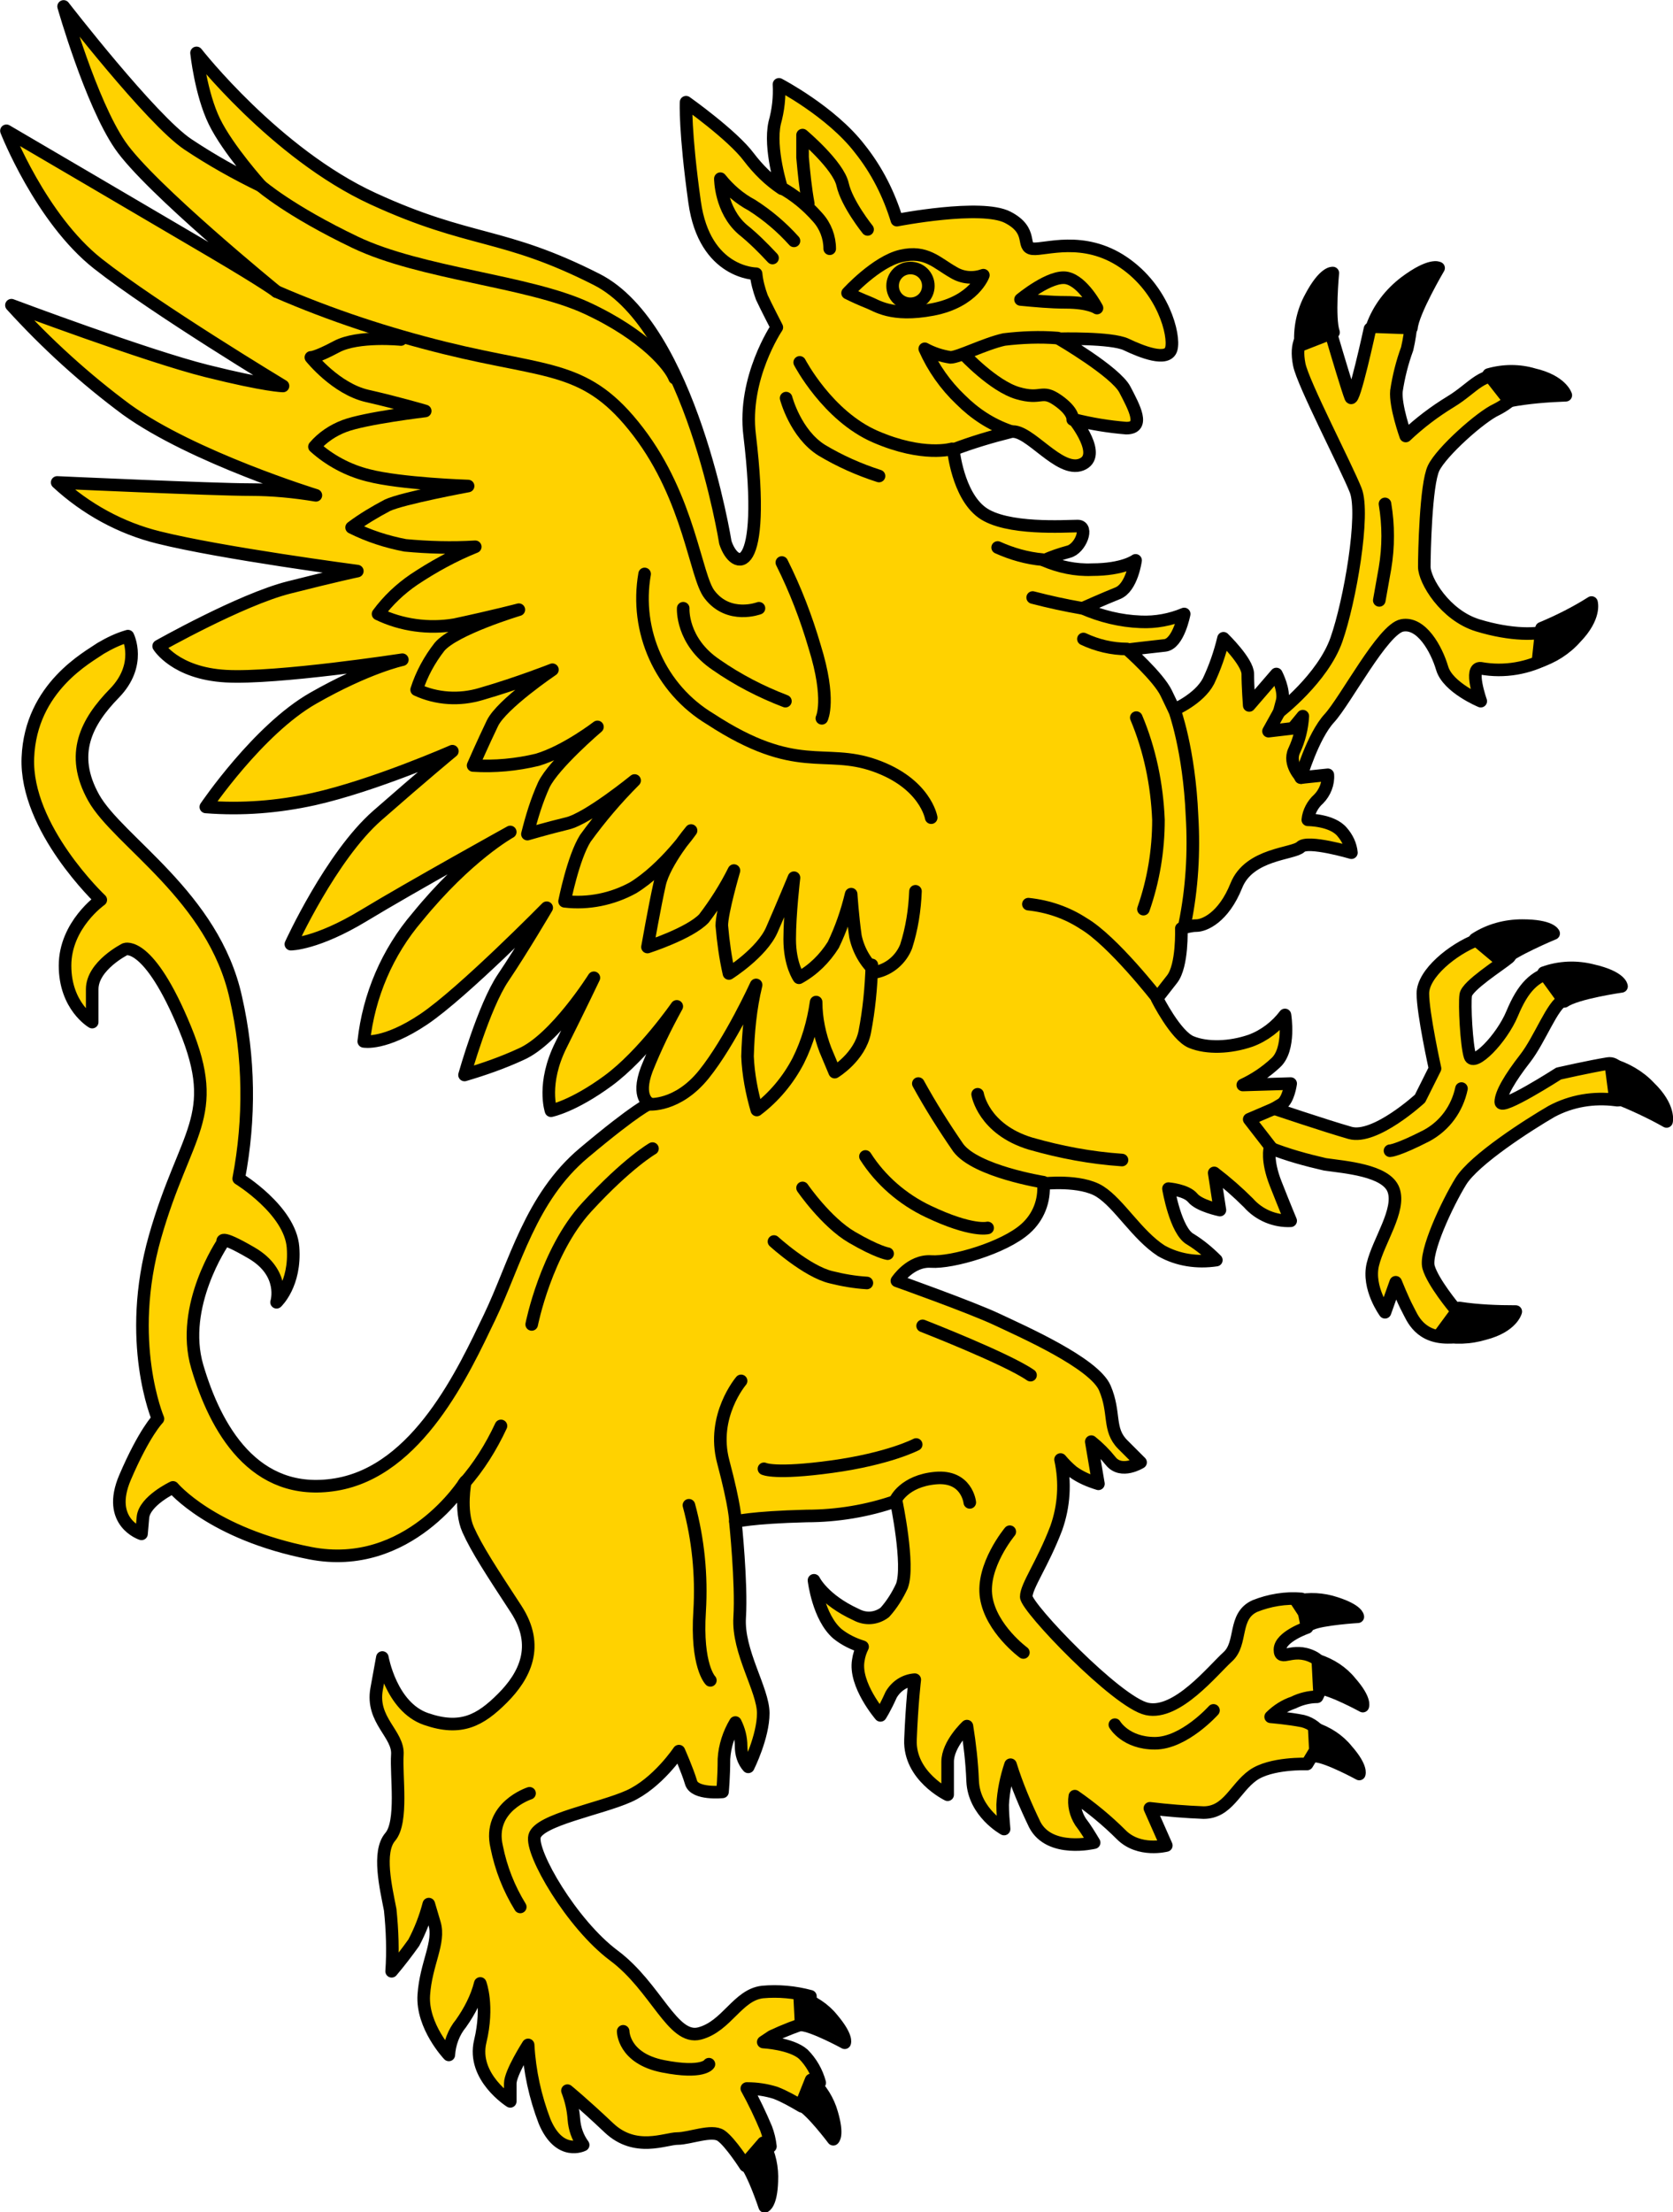 <?xml version="1.0" encoding="utf-8"?>
<!-- Generator: Adobe Illustrator 23.0.2, SVG Export Plug-In . SVG Version: 6.00 Build 0)  -->
<svg version="1.1" id="Réteg_1" xmlns="http://www.w3.org/2000/svg" xmlns:xlink="http://www.w3.org/1999/xlink" x="0px" y="0px"
	 viewBox="0 0 234.1 309.5" style="enable-background:new 0 0 234.1 309.5;" xml:space="preserve">
<title>cimerkep_06</title>
<g>
	<g>
		<path style="fill-rule:evenodd;clip-rule:evenodd;fill:#FFD200;" d="M225,148.8c-2.5,0.4-6.9,1.4-6.9,1.4s-8.1,5.2-8.1,4
			s1.3-3.4,3.4-6.1s3.8-7.5,5.4-8.2s1.5-4.6-1.3-4s-4.4,2.3-5.9,5.9s-5.4,7.5-5.9,6s-0.8-7.3-0.6-8.6s4.8-4.2,6-5.2s-1-3.8-4.4-2.5
			s-7.6,4.7-7.6,7.5s1.7,10.5,1.7,10.5l-2.1,4.2c0,0-6.3,5.8-9.8,4.8s-10.6-3.4-10.6-3.4l1-0.6c1-0.6,1.3-2.9,1.3-2.9l-6.7,0.2
			c1.7-0.8,3.2-1.8,4.6-3.1c2.1-1.9,1.3-6.7,1.3-6.7c-1.2,1.6-2.9,2.9-4.8,3.6c-2.9,1-6.1,1.1-8.3,0.2s-4.8-6.1-4.8-6.1
			s0.6-0.8,2.1-2.7s1.3-7.1,1.3-7.1c0.7-0.2,1.4-0.4,2.1-0.4c1.1,0,3.8-1.1,5.6-5.6s8-4.4,9-5.4s7.1,0.8,7.1,0.8
			c-0.1-1.1-0.6-2.1-1.3-2.9c-1.4-1.7-4.8-1.7-4.8-1.7c0.1-1.1,0.7-2.2,1.5-2.9c0.9-0.9,1.4-2.2,1.3-3.4l-3.8,0.4c0,0,1.7-5.8,4-8.3
			s7.5-12.5,10.2-13s4.8,3.3,5.6,6s5.4,4.6,5.4,4.6s-1.7-4.8,0-4.6c3.3,0.6,6.7,0,9.6-1.6c4.8-2.5,2.3-4.6,0.4-3.8
			s-5.8,0.8-10.4-0.6s-7.5-6.3-7.5-8.2s0.2-11.5,1.3-13.8s6.6-7.2,8.8-8.2c2-1,5.4-3.7,1.7-4.6s-4.8,1.5-8.1,3.5
			c-2.3,1.4-4.4,3-6.3,4.8c0,0-1.5-4.2-1.3-6.3c0.3-2,0.8-4,1.5-5.9c0.3-1.3,0.5-2.6,0.6-4c0-1.9-5.8,1.2-5.8,1.2s-2.3,10.6-2.7,9.6
			s-1.9-6-2.6-8.4c-0.4-1.7-5.8-2.3-4.6,3.8c0.5,2.6,6.6,14.3,7.9,17.6s-0.8,15.5-2.7,20.9S179,99.6,179,99.6l0.4-1.5
			c0.4-1.5-0.8-3.8-0.8-3.8l-3.8,4.4c0,0-0.2-2.7-0.2-4.4s-3.4-5-3.4-5c-0.5,2.1-1.2,4.1-2.1,6c-1.3,2.5-4.8,4-4.8,4l-1.1-2.3
			c-1.1-2.3-5.4-6.1-5.4-6.1s3.3-0.4,5.2-0.6s2.7-4.4,2.7-4.4c-1.9,0.8-4,1.2-6.1,1.1c-2.8-0.1-5.6-0.8-8.1-1.9c0,0,2.9-1.3,4.9-2.1
			s2.5-4.6,2.5-4.6s-1.7,1.3-6.1,1.3c-2.3,0.1-4.6-0.4-6.7-1.3c1.1-0.5,2.3-0.9,3.4-1.2c1.7-0.4,2.9-3.6,1.3-3.6s-10,0.6-13.4-1.9
			s-4-8.8-4-8.8c2.6-1,5.3-1.8,8.1-2.5c2.5-0.4,6.7,5.8,9.8,4.6s-1-6.3-1-6.3c2.4,0.6,4.8,1,7.3,1.2c2.7,0,1.1-2.9-0.2-5.4
			s-9.2-7.1-9.2-7.1s7.3-0.2,9.4,0.8s5.8,2.5,6.3,0.6s-1.1-8.3-6.7-12.1s-11-1.7-12.7-1.9s0.2-2.5-3.5-4.4s-15.5,0.4-15.5,0.4
			c-1.1-3.6-2.8-7-5.2-10c-4-5.2-11.3-9-11.3-9c0.1,1.8-0.1,3.6-0.6,5.4c-0.8,3.6,1,9.2,1,9.2c-1.8-1.2-3.3-2.7-4.6-4.4
			c-2.3-3.1-8.8-7.7-8.8-7.7s-0.2,4,1.2,14s8.6,10,8.6,10c0.1,1.1,0.4,2.2,0.8,3.3c0.6,1.3,2.1,4.2,2.1,4.2s-4.8,7.1-3.8,15.1
			c2.4,20.1-2.1,19-3.4,15c0,0-4.8-30.1-18-36.8s-17.6-5-31.3-11.3S27.5,7.4,27.5,7.4s0.6,5.7,2.5,9.6s6.5,9,6.5,9
			c-3.5-1.7-6.9-3.6-10.2-5.8C21.2,16.8,8.9,0.9,8.9,0.9s3.8,13.4,7.9,19.4s21.9,20.5,21.9,20.5s-1.2-1-9-5.6S0.9,18.3,0.9,18.3
			s4.8,12.3,12.8,18.6S39.6,54,39.6,54s-2.3,0-10.7-2.1S1.6,42.7,1.6,42.7c4.9,5.4,10.3,10.3,16.1,14.6C27,64,44.2,69.3,44.2,69.3
			c-3-0.5-6.1-0.8-9.2-0.8c-5,0-27-1-27-1c4,3.7,8.9,6.4,14.2,7.7C31,77.4,50,79.9,50,79.9s-2.9,0.6-9.6,2.3s-18.2,8.2-18.2,8.2
			s2.3,3.8,9.4,4.2s24.7-2.3,24.7-2.3s-4.8,1-12.5,5.4s-15,15.2-15,15.2c5.1,0.4,10.1,0,15.1-1.1c8.5-1.9,19.4-6.7,19.4-6.7
			s-4,3.3-10.5,9s-12.1,18-12.1,18s3.6,0,10.2-4s20.5-11.7,20.5-11.7s-6,3.3-13,11.9c-4.2,4.9-6.8,11-7.5,17.4c0,0,2.9,0.6,8.4-3.1
			S76.5,127,76.5,127s-3.4,5.8-6.1,9.8S65,150.4,65,150.4c2.7-0.8,5.3-1.7,7.9-2.9c4.8-2.1,10.2-10.7,10.2-10.7s-1.9,4-4.6,9.4
			s-1.4,9.2-1.4,9.2s3.1-0.6,8-4.2s9.6-10.4,9.6-10.4c-1.6,2.9-3,5.8-4.2,8.8c-1.5,4,0.4,4.8,0.4,4.8s-1.7,0.6-9.2,6.9
			s-9.6,15.5-13.2,23s-10,21.5-21.5,23.4s-16.9-8-19.4-16.5s3.6-17.4,3.6-17.4s-0.8-1.3,4,1.5s3.5,6.9,3.5,6.9s2.7-2.5,2.3-7.7
			s-7.6-9.6-7.6-9.6c1.6-8.4,1.5-17-0.4-25.3c-3.1-14.2-16.5-21.9-19.9-28s-1-10.6,2.9-14.6s1.9-8,1.9-8c-1.4,0.4-2.6,1-3.8,1.7
			c-1.7,1.2-9.8,5.4-10.2,15.3s10.2,19.9,10.2,19.9s-5,3.5-5,9.2s3.8,7.9,3.8,7.9v-4.6c0-3.3,4.6-5.6,4.6-5.6s3.3-1.3,8.4,11.1
			s0,14.4-4.2,29.1s0.4,25.5,0.4,25.5s-1.9,1.9-4.6,8.2s2.3,7.9,2.3,7.9l0.2-2.3c0.2-2.3,4.2-4.2,4.2-4.2s5.4,6.5,19.2,9.2
			s21.7-10,21.7-10s-0.8,4,0.4,6.7s3.3,5.9,6.7,11.1s1.2,9.4-1.9,12.5s-5.8,4.6-10.7,2.9s-6.1-8.6-6.1-8.6l-0.8,4.4
			c-0.8,4.4,3.1,6.3,2.9,9.2s0.8,9.4-1,11.5s-0.6,7.1,0,10.2c0.3,2.9,0.4,5.8,0.2,8.6c1.1-1.3,2.1-2.6,3.1-4
			c0.9-1.7,1.6-3.5,2.1-5.4l0.8,2.7c0.8,2.7-1.2,5.6-1.5,10s3.5,8.4,3.5,8.4c0.1-1.6,0.7-3.2,1.7-4.4c1.2-1.7,2.2-3.6,2.7-5.6
			c0,0,1.2,3.1,0,8.1s4.2,8.4,4.2,8.4v-2.5c0-1.5,2.5-5.4,2.5-5.4c0.2,3.7,1,7.3,2.3,10.7c2.1,5,5.4,3.3,5.4,3.3
			c-0.8-1.1-1.2-2.3-1.3-3.6c-0.1-1.4-0.4-2.7-0.9-4c0,0,2.1,1.7,5.8,5.2s7.9,1.5,9.6,1.5s4.8-1.3,6.1-0.4s3.4,4.2,3.4,4.2l3.5-2.7
			c-0.1-0.9-0.3-1.7-0.6-2.5c-0.8-1.9-1.7-3.8-2.7-5.6c1.4,0,2.7,0.2,4,0.6c1.3,0.5,2.5,1.2,3.7,1.9l2.5-3.3c-0.4-1.5-1.2-2.9-2.3-4
			c-1.7-1.5-5.6-1.7-5.6-1.7l1.2-0.8c1.7-0.8,3.5-1.5,5.4-2.1v-3.5c-2.2-0.6-4.5-0.8-6.7-0.6c-3.5,0.4-5,4.8-8.8,5.8
			s-6.1-6.5-12-10.9s-11.7-14.4-11.1-16.7s9.2-3.8,13.2-5.6S95,245,95,245s1.2,2.7,1.7,4.4s4.4,1.3,4.4,1.3s0.2-2.1,0.2-4.6
			c0.1-1.8,0.7-3.6,1.6-5.1c0.5,1,0.8,2.1,0.8,3.3c0,1.1,0.3,2.1,1,2.9c0,0,2.1-4.2,2.1-7.5s-3.6-8.6-3.3-13.4s-0.6-13.4-0.6-13.4
			s2.1-0.6,10-0.8c4.2,0,8.5-0.7,12.5-2.1c0,0,1.9,9,0.8,11.9c-0.6,1.3-1.4,2.6-2.4,3.7c-1.2,0.9-2.7,1-4,0.3
			c-4.6-2.1-5.9-4.8-5.9-4.8s0.6,5.2,3.3,7.5c1,0.8,2.2,1.4,3.5,1.8c-0.3,0.6-0.5,1.2-0.6,1.9c-0.6,3.4,3.1,7.7,3.1,7.7
			s0.6-0.9,1.5-2.9c0.7-1.2,1.9-2,3.3-2.1c0,0-0.4,3.3-0.6,8.4s5.2,7.7,5.2,7.7v-4.6c0-2.5,2.7-5,2.7-5c0.4,2.5,0.7,5.1,0.8,7.7
			c0.2,4.4,4.4,6.7,4.4,6.7c-0.1-1.1-0.2-2.3-0.2-3.4c0.1-1.9,0.5-3.8,1.1-5.6c0.9,2.9,2.1,5.7,3.4,8.4c2.1,4,8.3,2.5,8.3,2.5
			c-0.6-1-1.2-2-1.9-2.9c-0.7-1.1-1-2.4-0.8-3.6c2.3,1.6,4.5,3.4,6.5,5.4c2.5,2.5,6.3,1.5,6.3,1.5l-2.3-5.2c2.5,0.3,5,0.5,7.5,0.6
			c3.4,0,4.4-3.4,6.9-5.2s7.6-1.6,7.6-1.6l2.3-3.8c-0.7-1.1-1.7-1.9-2.9-2.2c-2-0.4-4.5-0.6-4.5-0.6c0.9-0.9,2-1.6,3.2-2
			c1-0.5,2.2-0.8,3.3-0.8c0,0,2.3-4.2-0.6-5.6s-4.6,0.8-4.6-1s3.8-3.1,3.8-3.1l-0.8-4c-2.2-0.2-4.5,0.2-6.5,1
			c-3.1,1.4-1.7,5.2-3.8,7.1s-7.1,8.2-11.3,7.3s-16.9-14.2-16.9-15.7s2.3-4.6,4.2-9.6c1.1-3.1,1.3-6.4,0.6-9.6
			c0.5,0.6,1.1,1.2,1.7,1.7c1.1,0.8,2.3,1.3,3.6,1.7l-1-5.9c1,0.8,1.9,1.7,2.7,2.7c1.5,1.9,4.2,0.2,4.2,0.2l-2.5-2.5
			c-2.1-2.1-1-4.4-2.5-7.9s-11.5-7.9-15.1-9.6s-14-5.4-14-5.4s1.9-2.9,4.8-2.7s10.2-1.9,13.2-4.6c1.8-1.6,2.7-3.9,2.5-6.3
			c0,0,5.2-0.6,7.9,1.1s5.2,6.1,8.6,8.3c2.3,1.3,5,1.7,7.7,1.3c-1.1-1.1-2.3-2.1-3.6-2.9c-2.1-1.1-3.1-7.1-3.1-7.1s2.5,0.2,3.4,1.3
			s3.8,1.7,3.8,1.7l-0.8-5.2c1.7,1.3,3.3,2.7,4.8,4.2c1.5,1.7,3.7,2.6,5.9,2.5c0,0-0.8-1.9-2.1-5.2s-0.8-5-0.8-5
			c2.5,1,5.1,1.7,7.7,2.3c2.7,0.4,8.6,0.8,9.6,3.6s-2.1,7.1-2.9,10.4s1.7,6.7,1.7,6.7l1.5-4.2c0,0,1,2.5,1.7,3.8
			c0.6,1.1,1.6,4.1,6,3.9c2.1-0.1,0.5-4.1,0.5-4.1s-3-3.6-3.6-5.7s2.6-8.9,4.5-12s9.6-8,12.7-9.8c2.8-1.5,5.9-2,9-1.6
			c1.9,0.4,1.1-5.6-1.4-5.2"/>
		<path style="fill:none;stroke:#000000;stroke-width:1.76;stroke-linecap:round;stroke-linejoin:round;" d="M225,148.8
			c-2.5,0.4-6.9,1.4-6.9,1.4s-8.1,5.2-8.1,4s1.3-3.4,3.4-6.1s3.8-7.5,5.4-8.2s1.5-4.6-1.3-4s-4.4,2.3-5.9,5.9s-5.4,7.5-5.9,6
			s-0.8-7.3-0.6-8.6s4.8-4.2,6-5.2s-1-3.8-4.4-2.5s-7.6,4.7-7.6,7.5s1.7,10.5,1.7,10.5l-2.1,4.2c0,0-6.3,5.8-9.8,4.8
			s-10.6-3.4-10.6-3.4l1-0.6c1-0.6,1.3-2.9,1.3-2.9l-6.7,0.2c1.7-0.8,3.2-1.8,4.6-3.1c2.1-1.9,1.3-6.7,1.3-6.7
			c-1.2,1.6-2.9,2.9-4.8,3.6c-2.9,1-6.1,1.1-8.3,0.2s-4.8-6.1-4.8-6.1s0.6-0.8,2.1-2.7s1.3-7.1,1.3-7.1c0.7-0.2,1.4-0.4,2.1-0.4
			c1.1,0,3.8-1.1,5.6-5.6s8-4.4,9-5.4s7.1,0.8,7.1,0.8c-0.1-1.1-0.6-2.1-1.3-2.9c-1.4-1.7-4.8-1.7-4.8-1.7c0.1-1.1,0.7-2.2,1.5-2.9
			c0.9-0.9,1.4-2.2,1.3-3.4l-3.8,0.4c0,0,1.7-5.8,4-8.3s7.5-12.5,10.2-13s4.8,3.3,5.6,6s5.4,4.6,5.4,4.6s-1.7-4.8,0-4.6
			c3.3,0.6,6.7,0,9.6-1.6c4.8-2.5,2.3-4.6,0.4-3.8s-5.8,0.8-10.4-0.6s-7.5-6.3-7.5-8.2s0.2-11.5,1.3-13.8s6.6-7.2,8.8-8.2
			c2-1,5.4-3.7,1.7-4.6s-4.8,1.5-8.1,3.5c-2.3,1.4-4.4,3-6.3,4.8c0,0-1.5-4.2-1.3-6.3c0.3-2,0.8-4,1.5-5.9c0.3-1.3,0.5-2.6,0.6-4
			c0-1.9-5.8,1.2-5.8,1.2s-2.3,10.6-2.7,9.6s-1.9-6-2.6-8.4c-0.4-1.7-5.8-2.3-4.6,3.8c0.5,2.6,6.6,14.3,7.9,17.6s-0.8,15.5-2.7,20.9
			S179,99.6,179,99.6l0.4-1.5c0.4-1.5-0.8-3.8-0.8-3.8l-3.8,4.4c0,0-0.2-2.7-0.2-4.4s-3.4-5-3.4-5c-0.5,2.1-1.2,4.1-2.1,6
			c-1.3,2.5-4.8,4-4.8,4l-1.1-2.3c-1.1-2.3-5.4-6.1-5.4-6.1s3.3-0.4,5.2-0.6s2.7-4.4,2.7-4.4c-1.9,0.8-4,1.2-6.1,1.1
			c-2.8-0.1-5.6-0.8-8.1-1.9c0,0,2.9-1.3,4.9-2.1s2.5-4.6,2.5-4.6s-1.7,1.3-6.1,1.3c-2.3,0.1-4.6-0.4-6.7-1.3
			c1.1-0.5,2.3-0.9,3.4-1.2c1.7-0.4,2.9-3.6,1.3-3.6s-10,0.6-13.4-1.9s-4-8.8-4-8.8c2.6-1,5.3-1.8,8.1-2.5c2.5-0.4,6.7,5.8,9.8,4.6
			s-1-6.3-1-6.3c2.4,0.6,4.8,1,7.3,1.2c2.7,0,1.1-2.9-0.2-5.4s-9.2-7.1-9.2-7.1s7.3-0.2,9.4,0.8s5.8,2.5,6.3,0.6s-1.1-8.3-6.7-12.1
			s-11-1.7-12.7-1.9s0.2-2.5-3.5-4.4s-15.5,0.4-15.5,0.4c-1.1-3.6-2.8-7-5.2-10c-4-5.2-11.3-9-11.3-9c0.1,1.8-0.1,3.6-0.6,5.4
			c-0.8,3.6,1,9.2,1,9.2c-1.8-1.2-3.3-2.7-4.6-4.4c-2.3-3.1-8.8-7.7-8.8-7.7s-0.2,4,1.2,14s8.6,10,8.6,10c0.1,1.1,0.4,2.2,0.8,3.3
			c0.6,1.3,2.1,4.2,2.1,4.2s-4.8,7.1-3.8,15.1c2.4,20.1-2.1,19-3.4,15c0,0-4.8-30.1-18-36.8s-17.6-5-31.3-11.3S27.5,7.4,27.5,7.4
			s0.6,5.7,2.5,9.6s6.5,9,6.5,9c-3.5-1.7-6.9-3.6-10.2-5.8C21.2,16.8,8.9,0.9,8.9,0.9s3.8,13.4,7.9,19.4s21.9,20.5,21.9,20.5
			s-1.2-1-9-5.6S0.9,18.3,0.9,18.3s4.8,12.3,12.8,18.6S39.6,54,39.6,54s-2.3,0-10.7-2.1S1.6,42.7,1.6,42.7
			c4.9,5.4,10.3,10.3,16.1,14.6C27,64,44.2,69.3,44.2,69.3c-3-0.5-6.1-0.8-9.2-0.8c-5,0-27-1-27-1c4,3.7,8.9,6.4,14.2,7.7
			C31,77.4,50,79.9,50,79.9s-2.9,0.6-9.6,2.3s-18.2,8.2-18.2,8.2s2.3,3.8,9.4,4.2s24.7-2.3,24.7-2.3s-4.8,1-12.5,5.4
			s-15,15.2-15,15.2c5.1,0.4,10.1,0,15.1-1.1c8.5-1.9,19.4-6.7,19.4-6.7s-4,3.3-10.5,9s-12.1,18-12.1,18s3.6,0,10.2-4
			s20.5-11.7,20.5-11.7s-6,3.3-13,11.9c-4.2,4.9-6.8,11-7.5,17.4c0,0,2.9,0.6,8.4-3.1S76.5,127,76.5,127s-3.4,5.8-6.1,9.8
			S65,150.4,65,150.4c2.7-0.8,5.3-1.7,7.9-2.9c4.8-2.1,10.2-10.7,10.2-10.7s-1.9,4-4.6,9.4s-1.4,9.2-1.4,9.2s3.1-0.6,8-4.2
			s9.6-10.4,9.6-10.4c-1.6,2.9-3,5.8-4.2,8.8c-1.5,4,0.4,4.8,0.4,4.8s-1.7,0.6-9.2,6.9s-9.6,15.5-13.2,23s-10,21.5-21.5,23.4
			s-16.9-8-19.4-16.5s3.6-17.4,3.6-17.4s-0.8-1.3,4,1.5s3.5,6.9,3.5,6.9s2.7-2.5,2.3-7.7s-7.6-9.6-7.6-9.6c1.6-8.4,1.5-17-0.4-25.3
			c-3.1-14.2-16.5-21.9-19.9-28s-1-10.6,2.9-14.6s1.9-8,1.9-8c-1.4,0.4-2.6,1-3.8,1.7c-1.7,1.2-9.8,5.4-10.2,15.3
			s10.2,19.9,10.2,19.9s-5,3.5-5,9.2s3.8,7.9,3.8,7.9v-4.6c0-3.3,4.6-5.6,4.6-5.6s3.3-1.3,8.4,11.1s0,14.4-4.2,29.1
			s0.4,25.5,0.4,25.5s-1.9,1.9-4.6,8.2s2.3,7.9,2.3,7.9l0.2-2.3c0.2-2.3,4.2-4.2,4.2-4.2s5.4,6.5,19.2,9.2s21.7-10,21.7-10
			s-0.8,4,0.4,6.7s3.3,5.9,6.7,11.1s1.2,9.4-1.9,12.5s-5.8,4.6-10.7,2.9s-6.1-8.6-6.1-8.6l-0.8,4.4c-0.8,4.4,3.1,6.3,2.9,9.2
			s0.8,9.4-1,11.5s-0.6,7.1,0,10.2c0.3,2.9,0.4,5.8,0.2,8.6c1.1-1.3,2.1-2.6,3.1-4c0.9-1.7,1.6-3.5,2.1-5.4l0.8,2.7
			c0.8,2.7-1.2,5.6-1.5,10s3.5,8.4,3.5,8.4c0.1-1.6,0.7-3.2,1.7-4.4c1.2-1.7,2.2-3.6,2.7-5.6c0,0,1.2,3.1,0,8.1s4.2,8.4,4.2,8.4
			v-2.5c0-1.5,2.5-5.4,2.5-5.4c0.2,3.7,1,7.3,2.3,10.7c2.1,5,5.4,3.3,5.4,3.3c-0.8-1.1-1.2-2.3-1.3-3.6c-0.1-1.4-0.4-2.7-0.9-4
			c0,0,2.1,1.7,5.8,5.2s7.9,1.5,9.6,1.5s4.8-1.3,6.1-0.4s3.4,4.2,3.4,4.2l3.5-2.7c-0.1-0.9-0.3-1.7-0.6-2.5
			c-0.8-1.9-1.7-3.8-2.7-5.6c1.4,0,2.7,0.2,4,0.6c1.3,0.5,2.5,1.2,3.7,1.9l2.5-3.3c-0.4-1.5-1.2-2.9-2.3-4c-1.7-1.5-5.6-1.7-5.6-1.7
			l1.2-0.8c1.7-0.8,3.5-1.5,5.4-2.1v-3.5c-2.2-0.6-4.5-0.8-6.7-0.6c-3.5,0.4-5,4.8-8.8,5.8s-6.1-6.5-12-10.9s-11.7-14.4-11.1-16.7
			s9.2-3.8,13.2-5.6S95,245,95,245s1.2,2.7,1.7,4.4s4.4,1.3,4.4,1.3s0.2-2.1,0.2-4.6c0.1-1.8,0.7-3.6,1.6-5.1c0.5,1,0.8,2.1,0.8,3.3
			c0,1.1,0.3,2.1,1,2.9c0,0,2.1-4.2,2.1-7.5s-3.6-8.6-3.3-13.4s-0.6-13.4-0.6-13.4s2.1-0.6,10-0.8c4.2,0,8.5-0.7,12.5-2.1
			c0,0,1.9,9,0.8,11.9c-0.6,1.3-1.4,2.6-2.4,3.7c-1.2,0.9-2.7,1-4,0.3c-4.6-2.1-5.9-4.8-5.9-4.8s0.6,5.2,3.3,7.5
			c1,0.8,2.2,1.4,3.5,1.8c-0.3,0.6-0.5,1.2-0.6,1.9c-0.6,3.4,3.1,7.7,3.1,7.7s0.6-0.9,1.5-2.9c0.7-1.2,1.9-2,3.3-2.1
			c0,0-0.4,3.3-0.6,8.4s5.2,7.7,5.2,7.7v-4.6c0-2.5,2.7-5,2.7-5c0.4,2.5,0.7,5.1,0.8,7.7c0.2,4.4,4.4,6.7,4.4,6.7
			c-0.1-1.1-0.2-2.3-0.2-3.4c0.1-1.9,0.5-3.8,1.1-5.6c0.9,2.9,2.1,5.7,3.4,8.4c2.1,4,8.3,2.5,8.3,2.5c-0.6-1-1.2-2-1.9-2.9
			c-0.7-1.1-1-2.4-0.8-3.6c2.3,1.6,4.5,3.4,6.5,5.4c2.5,2.5,6.3,1.5,6.3,1.5l-2.3-5.2c2.5,0.3,5,0.5,7.5,0.6c3.4,0,4.4-3.4,6.9-5.2
			s7.6-1.6,7.6-1.6l2.3-3.8c-0.7-1.1-1.7-1.9-2.9-2.2c-2-0.4-4.5-0.6-4.5-0.6c0.9-0.9,2-1.6,3.2-2c1-0.5,2.2-0.8,3.3-0.8
			c0,0,2.3-4.2-0.6-5.6s-4.6,0.8-4.6-1s3.8-3.1,3.8-3.1l-0.8-4c-2.2-0.2-4.5,0.2-6.5,1c-3.1,1.4-1.7,5.2-3.8,7.1s-7.1,8.2-11.3,7.3
			s-16.9-14.2-16.9-15.7s2.3-4.6,4.2-9.6c1.1-3.1,1.3-6.4,0.6-9.6c0.5,0.6,1.1,1.2,1.7,1.7c1.1,0.8,2.3,1.3,3.6,1.7l-1-5.9
			c1,0.8,1.9,1.7,2.7,2.7c1.5,1.9,4.2,0.2,4.2,0.2l-2.5-2.5c-2.1-2.1-1-4.4-2.5-7.9s-11.5-7.9-15.1-9.6s-14-5.4-14-5.4
			s1.9-2.9,4.8-2.7s10.2-1.9,13.2-4.6c1.8-1.6,2.7-3.9,2.5-6.3c0,0,5.2-0.6,7.9,1.1s5.2,6.1,8.6,8.3c2.3,1.3,5,1.7,7.7,1.3
			c-1.1-1.1-2.3-2.1-3.6-2.9c-2.1-1.1-3.1-7.1-3.1-7.1s2.5,0.2,3.4,1.3s3.8,1.7,3.8,1.7l-0.8-5.2c1.7,1.3,3.3,2.7,4.8,4.2
			c1.5,1.7,3.7,2.6,5.9,2.5c0,0-0.8-1.9-2.1-5.2s-0.8-5-0.8-5c2.5,1,5.1,1.7,7.7,2.3c2.7,0.4,8.6,0.8,9.6,3.6s-2.1,7.1-2.9,10.4
			s1.7,6.7,1.7,6.7l1.5-4.2c0,0,1,2.5,1.7,3.8c0.6,1.1,1.6,4.1,6,3.9c2.1-0.1,0.5-4.1,0.5-4.1s-3-3.6-3.6-5.7s2.6-8.9,4.5-12
			s9.6-8,12.7-9.8c2.8-1.5,5.9-2,9-1.6C228.3,154.4,227.4,148.4,225,148.8z"/>
		<path style="fill-rule:evenodd;clip-rule:evenodd;" d="M206.4,131.4c2-1.3,4.3-1.9,6.6-1.9c4,0,4.4,1.1,4.4,1.1s-5.8,2.4-7.3,3.9
			L206.4,131.4z"/>
		<path style="fill:none;stroke:#000000;stroke-width:1.76;stroke-linecap:round;stroke-linejoin:round;" d="M206.4,131.4
			c2-1.3,4.3-1.9,6.6-1.9c4,0,4.4,1.1,4.4,1.1s-5.8,2.4-7.3,3.9L206.4,131.4z"/>
		<path style="fill-rule:evenodd;clip-rule:evenodd;" d="M181.4,224c1.8-0.4,3.7-0.3,5.5,0.3c3.1,1,3.1,1.9,3.1,1.9s-5,0.3-6.5,1
			L181.4,224z"/>
		<path style="fill:none;stroke:#000000;stroke-width:1.76;stroke-linecap:round;stroke-linejoin:round;" d="M181.4,224
			c1.8-0.4,3.7-0.3,5.5,0.3c3.1,1,3.1,1.9,3.1,1.9s-5,0.3-6.5,1L181.4,224z"/>
		<path style="fill-rule:evenodd;clip-rule:evenodd;" d="M184.4,232.3c1.8,0.6,3.4,1.6,4.6,3.1c2.1,2.4,1.7,3.3,1.7,3.3
			s-4.4-2.4-6.1-2.5L184.4,232.3z"/>
		<path style="fill:none;stroke:#000000;stroke-width:1.76;stroke-linecap:round;stroke-linejoin:round;" d="M184.4,232.3
			c1.8,0.6,3.4,1.6,4.6,3.1c2.1,2.4,1.7,3.3,1.7,3.3s-4.4-2.4-6.1-2.5L184.4,232.3z"/>
		<path style="fill-rule:evenodd;clip-rule:evenodd;" d="M111.9,279.4c1.8,0.6,3.4,1.6,4.6,3.1c2.1,2.5,1.7,3.3,1.7,3.3
			s-4.4-2.4-6.1-2.5L111.9,279.4z"/>
		<path style="fill:none;stroke:#000000;stroke-width:1.76;stroke-linecap:round;stroke-linejoin:round;" d="M111.9,279.4
			c1.8,0.6,3.4,1.6,4.6,3.1c2.1,2.5,1.7,3.3,1.7,3.3s-4.4-2.4-6.1-2.5L111.9,279.4z"/>
		<path style="fill-rule:evenodd;clip-rule:evenodd;" d="M113.5,291c1.4,1.3,2.4,2.9,2.9,4.7c0.9,3.1,0.2,3.6,0.2,3.6s-3-4-4.5-4.8
			L113.5,291z"/>
		<path style="fill:none;stroke:#000000;stroke-width:1.76;stroke-linecap:round;stroke-linejoin:round;" d="M113.5,291
			c1.4,1.3,2.4,2.9,2.9,4.7c0.9,3.1,0.2,3.6,0.2,3.6s-3-4-4.5-4.8L113.5,291z"/>
		<path style="fill-rule:evenodd;clip-rule:evenodd;" d="M106.8,299.8c0.9,1.6,1.3,3.5,1.2,5.4c-0.1,3.2-1,3.5-1,3.5s-1.6-4.8-2.7-6
			L106.8,299.8z"/>
		<path style="fill:none;stroke:#000000;stroke-width:1.76;stroke-linecap:round;stroke-linejoin:round;" d="M106.8,299.8
			c0.9,1.6,1.3,3.5,1.2,5.4c-0.1,3.2-1,3.5-1,3.5s-1.6-4.8-2.7-6L106.8,299.8z"/>
		<path style="fill-rule:evenodd;clip-rule:evenodd;" d="M183.9,241.8c1.8,0.6,3.4,1.6,4.6,3.1c2.1,2.4,1.7,3.3,1.7,3.3
			s-4.4-2.4-6.1-2.5L183.9,241.8z"/>
		<path style="fill:none;stroke:#000000;stroke-width:1.76;stroke-linecap:round;stroke-linejoin:round;" d="M183.9,241.8
			c1.8,0.6,3.4,1.6,4.6,3.1c2.1,2.4,1.7,3.3,1.7,3.3s-4.4-2.4-6.1-2.5L183.9,241.8z"/>
		<path style="fill-rule:evenodd;clip-rule:evenodd;" d="M216,136.1c2.2-0.8,4.6-0.9,6.9-0.3c3.9,0.9,4,2.2,4,2.2s-6.3,0.9-8,2.1
			L216,136.1z"/>
		<path style="fill:none;stroke:#000000;stroke-width:1.76;stroke-linecap:round;stroke-linejoin:round;" d="M216,136.1
			c2.2-0.8,4.6-0.9,6.9-0.3c3.9,0.9,4,2.2,4,2.2s-6.3,0.9-8,2.1L216,136.1z"/>
		<path style="fill-rule:evenodd;clip-rule:evenodd;" d="M225.4,148.9c2.1,0.6,4,1.7,5.4,3.2c2.9,2.8,2.4,4.8,2.4,4.8
			c-2.3-1.3-4.7-2.4-7.2-3.4L225.4,148.9z"/>
		<path style="fill:none;stroke:#000000;stroke-width:1.76;stroke-linecap:round;stroke-linejoin:round;" d="M225.4,148.9
			c2.1,0.6,4,1.7,5.4,3.2c2.9,2.8,2.4,4.8,2.4,4.8c-2.3-1.3-4.7-2.4-7.2-3.4L225.4,148.9z"/>
		<path style="fill-rule:evenodd;clip-rule:evenodd;" d="M201.4,186.8c2.1,0.5,4.3,0.4,6.3-0.2c3.9-1,4.4-3.1,4.4-3.1
			c-2.6,0-5.3-0.1-7.9-0.5L201.4,186.8z"/>
		<path style="fill:none;stroke:#000000;stroke-width:1.76;stroke-linecap:round;stroke-linejoin:round;" d="M201.4,186.8
			c2.1,0.5,4.3,0.4,6.3-0.2c3.9-1,4.4-3.1,4.4-3.1c-2.6,0-5.3-0.1-7.9-0.5L201.4,186.8z"/>
		<path style="fill-rule:evenodd;clip-rule:evenodd;" d="M182,48.3c-0.2-2.3,0.3-4.7,1.4-6.7c1.9-3.6,3.1-3.4,3.1-3.4
			s-0.6,6.3,0.1,8.3L182,48.3z"/>
		<path style="fill:none;stroke:#000000;stroke-width:1.76;stroke-linecap:round;stroke-linejoin:round;" d="M182,48.3
			c-0.2-2.3,0.3-4.7,1.4-6.7c1.9-3.6,3.1-3.4,3.1-3.4s-0.6,6.3,0.1,8.3L182,48.3z"/>
		<path style="fill-rule:evenodd;clip-rule:evenodd;" d="M192,45.7c0.9-2.5,2.5-4.6,4.6-6.2c3.6-2.7,4.7-2,4.7-2s-3.6,6.1-3.8,8.4
			L192,45.7z"/>
		<path style="fill:none;stroke:#000000;stroke-width:1.76;stroke-linecap:round;stroke-linejoin:round;" d="M192,45.7
			c0.9-2.5,2.5-4.6,4.6-6.2c3.6-2.7,4.7-2,4.7-2s-3.6,6.1-3.8,8.4L192,45.7z"/>
		<path style="fill-rule:evenodd;clip-rule:evenodd;" d="M208.3,52.4c2.1-0.6,4.3-0.6,6.3,0c3.9,0.9,4.5,2.9,4.5,2.9
			c-2.6,0.1-5.3,0.3-7.9,0.8L208.3,52.4z"/>
		<path style="fill:none;stroke:#000000;stroke-width:1.76;stroke-linecap:round;stroke-linejoin:round;" d="M208.3,52.4
			c2.1-0.6,4.3-0.6,6.3,0c3.9,0.9,4.5,2.9,4.5,2.9c-2.6,0.1-5.3,0.3-7.9,0.8L208.3,52.4z"/>
		<path style="fill-rule:evenodd;clip-rule:evenodd;" d="M215.2,92.6c2-0.6,3.9-1.8,5.3-3.4c2.8-2.9,2.2-4.9,2.2-4.9
			c-2.2,1.4-4.6,2.6-7,3.6L215.2,92.6z"/>
		<path style="fill:none;stroke:#000000;stroke-width:1.76;stroke-linecap:round;stroke-linejoin:round;" d="M215.2,92.6
			c2-0.6,3.9-1.8,5.3-3.4c2.8-2.9,2.2-4.9,2.2-4.9c-2.2,1.4-4.6,2.6-7,3.6L215.2,92.6z"/>
		<path style="fill:none;stroke:#000000;stroke-width:1.76;stroke-linecap:round;stroke-linejoin:round;" d="M64.9,207.6
			c2.1-2.4,3.8-5.1,5.2-8.1"/>
		<path style="fill:none;stroke:#000000;stroke-width:1.76;stroke-linecap:round;stroke-linejoin:round;" d="M102.9,212.8
			c0,0,0-1.9-1.7-8.3s2.5-11.3,2.5-11.3"/>
		<path style="fill:none;stroke:#000000;stroke-width:1.76;stroke-linecap:round;stroke-linejoin:round;" d="M125.3,209.9
			c0,0,1.2-2.7,5.6-3.1c4.4-0.4,4.8,3.4,4.8,3.4"/>
		<path style="fill:none;stroke:#000000;stroke-width:1.76;stroke-linecap:round;stroke-linejoin:round;" d="M74.1,250.9
			c0,0-5.9,1.9-4.6,7.5c0.6,3,1.7,5.8,3.3,8.4"/>
		<path style="fill:none;stroke:#000000;stroke-width:1.76;stroke-linecap:round;stroke-linejoin:round;" d="M141.3,214.3
			c0,0-4,4.8-3.3,9.2s5.2,7.7,5.2,7.7"/>
		<path style="fill:none;stroke:#000000;stroke-width:1.76;stroke-linecap:round;stroke-linejoin:round;" d="M146,165.4
			c0,0-9.4-1.5-11.9-4.8c-2-2.9-3.9-5.9-5.6-9"/>
		<path style="fill:none;stroke:#000000;stroke-width:1.76;stroke-linecap:round;stroke-linejoin:round;" d="M121.1,161.8
			c2.1,3.3,5.2,6,8.8,7.7c6.1,2.9,8.3,2.3,8.3,2.3"/>
		<path style="fill:none;stroke:#000000;stroke-width:1.76;stroke-linecap:round;stroke-linejoin:round;" d="M112.3,166.2
			c0,0,3.3,4.8,6.9,6.9s5,2.3,5,2.3"/>
		<path style="fill:none;stroke:#000000;stroke-width:1.76;stroke-linecap:round;stroke-linejoin:round;" d="M108.3,173.7
			c0,0,4.6,4.2,8,5c1.6,0.4,3.3,0.7,5,0.8"/>
		<path style="fill:none;stroke:#000000;stroke-width:1.76;stroke-linecap:round;stroke-linejoin:round;" d="M162,139.7
			c0,0-6.3-8.1-10.4-10.5c-2.3-1.5-4.9-2.4-7.7-2.7"/>
		<path style="fill:none;stroke:#000000;stroke-width:1.76;stroke-linecap:round;stroke-linejoin:round;" d="M165.8,129.2
			c1-4.9,1.3-10,1-15c-0.4-9.4-2.5-15-2.5-15"/>
		<path style="fill:none;stroke:#000000;stroke-width:1.76;stroke-linecap:round;stroke-linejoin:round;" d="M179,99.6l-1.5,2.7
			l3.4-0.4l1.4-1.7c-0.1,1.7-0.5,3.3-1.2,4.8c-0.9,1.9,1,3.8,1,3.8"/>
		<polyline style="fill:none;stroke:#000000;stroke-width:1.76;stroke-linecap:round;stroke-linejoin:round;" points="178.3,155.1 
			174.8,156.6 177.9,160.6 		"/>
		<path style="fill:none;stroke:#000000;stroke-width:1.76;stroke-linecap:round;stroke-linejoin:round;" d="M133.2,62.8
			c0,0-4,1.2-10.7-1.7s-10.6-10.4-10.6-10.4"/>
		<path style="fill:none;stroke:#000000;stroke-width:1.76;stroke-linecap:round;stroke-linejoin:round;" d="M148,47.3
			c-2.5-0.2-5-0.1-7.5,0.2c-2.7,0.6-6.4,2.5-7.5,2.5c-1.3-0.2-2.5-0.6-3.6-1.2c1.2,2.7,2.9,5.1,5,7.1c2,2,4.3,3.5,6.9,4.4"/>
		<path style="fill:none;stroke:#000000;stroke-width:1.76;stroke-linecap:round;stroke-linejoin:round;" d="M134.9,49.6
			c0,0,4.1,4.4,7.5,5.4s3.3-0.6,5.6,1s2.1,2.7,2.1,2.7"/>
		<path style="fill:none;stroke:#000000;stroke-width:1.76;stroke-linecap:round;stroke-linejoin:round;" d="M142.8,41.9
			c2.1,0.2,4.2,0.4,6.3,0.4c3.3,0,4.4,0.8,4.4,0.8s-1.9-3.7-4.2-4.2S142.8,41.9,142.8,41.9z"/>
		<path style="fill:none;stroke:#000000;stroke-width:1.76;stroke-linecap:round;stroke-linejoin:round;" d="M118.6,41
			c0,0,4-4.4,7.5-5.2c3.5-0.8,5,1,7.3,2.3c1.3,0.8,2.8,0.9,4.2,0.4c0,0-1.3,3.7-7.1,4.8s-7.9-0.6-9-1
			C120.5,41.9,119.6,41.5,118.6,41z"/>
		<path style="fill:none;stroke:#000000;stroke-width:1.76;stroke-linecap:round;stroke-linejoin:round;" d="M129.9,40
			c0,1.4-1.1,2.5-2.5,2.5c-1.4,0-2.5-1.1-2.5-2.5c0-1.4,1.1-2.5,2.5-2.5l0,0C128.8,37.5,129.9,38.6,129.9,40z"/>
		<path style="fill:none;stroke:#000000;stroke-width:1.76;stroke-linecap:round;stroke-linejoin:round;" d="M109.2,26.2
			c2,1.1,3.7,2.5,5.2,4.2c1.1,1.2,1.7,2.8,1.7,4.4"/>
		<path style="fill:none;stroke:#000000;stroke-width:1.76;stroke-linecap:round;stroke-linejoin:round;" d="M111.1,33.7
			c-1.7-1.9-3.7-3.6-5.9-5c-1.7-0.9-3.2-2.2-4.4-3.7c0,0,0,4.4,3.1,7.1c1.5,1.2,2.9,2.6,4.2,4"/>
		<path style="fill:none;stroke:#000000;stroke-width:1.76;stroke-linecap:round;stroke-linejoin:round;" d="M113.1,28.5
			c-0.4-2.2-0.6-4.3-0.8-6.5v-3.1c0,0,5,4.2,5.6,6.9s3.5,6.3,3.5,6.3"/>
		<path style="fill:none;stroke:#000000;stroke-width:1.76;stroke-linecap:round;stroke-linejoin:round;" d="M110,55.7
			c0,0,1.3,5,5,7.3c2.5,1.5,5.2,2.7,8,3.6"/>
		<path style="fill:none;stroke:#000000;stroke-width:1.76;stroke-linecap:round;stroke-linejoin:round;" d="M36.5,26
			c0,0,4,3.5,13.2,7.9s24.2,5.4,32.4,9.2s11.7,8.2,12.3,9.8"/>
		<path style="fill:none;stroke:#000000;stroke-width:1.76;stroke-linecap:round;stroke-linejoin:round;" d="M38.7,40.8
			c7.6,3.3,15.5,5.9,23.6,7.9c14.6,3.6,19.8,2.3,27,11.7s8,20.3,10,22.8c2.7,3.5,6.9,1.9,6.9,1.9"/>
		<path style="fill:none;stroke:#000000;stroke-width:1.76;stroke-linecap:round;stroke-linejoin:round;" d="M90.2,80.3
			c-1.4,8,2.2,16.1,9.2,20.3c12.1,7.9,15.9,4,23,6.5c7.1,2.5,7.9,7.3,7.9,7.3"/>
		<path style="fill:none;stroke:#000000;stroke-width:1.76;stroke-linecap:round;stroke-linejoin:round;" d="M90.8,154.5
			c0,0,4,0.4,7.7-4.2s7.3-12.5,7.3-12.5c-0.8,3.3-1.1,6.6-1.2,10c0.1,2.5,0.6,5.1,1.3,7.5c2.4-1.8,4.4-4.2,5.8-6.9
			c1.3-2.6,2.1-5.4,2.5-8.2c0,2.3,0.5,4.6,1.3,6.7l1.3,3.1c0,0,3.5-2.1,4.2-5.6c0.6-3.1,0.9-6.2,1-9.4"/>
		<path style="fill:none;stroke:#000000;stroke-width:1.76;stroke-linecap:round;stroke-linejoin:round;" d="M74.4,185.3
			c0,0,2-10.2,7.7-16.4s9.2-8.2,9.2-8.2"/>
		<path style="fill:none;stroke:#000000;stroke-width:1.76;stroke-linecap:round;stroke-linejoin:round;" d="M106.9,205.5
			c0,0,1.5,0.8,9.5-0.3s11.8-3.1,11.8-3.1"/>
		<path style="fill:none;stroke:#000000;stroke-width:1.76;stroke-linecap:round;stroke-linejoin:round;" d="M129.1,185.5
			c0,0,11.8,4.6,15.1,6.9"/>
		<path style="fill:none;stroke:#000000;stroke-width:1.76;stroke-linecap:round;stroke-linejoin:round;" d="M136.8,153.1
			c0,0,0.8,4.9,7.4,6.9c4.2,1.2,8.4,2,12.8,2.3"/>
		<path style="fill:none;stroke:#000000;stroke-width:1.76;stroke-linecap:round;stroke-linejoin:round;" d="M159,100.4
			c1.9,4.5,2.9,9.4,3.1,14.3c0,4.3-0.7,8.5-2.1,12.5"/>
		<path style="fill:none;stroke:#000000;stroke-width:1.76;stroke-linecap:round;stroke-linejoin:round;" d="M109.4,78.7
			c1.9,3.8,3.4,7.7,4.6,11.8c2.3,7.4,1,10,1,10"/>
		<path style="fill:none;stroke:#000000;stroke-width:1.76;stroke-linecap:round;stroke-linejoin:round;" d="M95.6,85.1
			c0,0-0.3,4.6,4.6,7.9c3,2.1,6.3,3.8,9.7,5.1"/>
		<path style="fill:none;stroke:#000000;stroke-width:1.76;stroke-linecap:round;stroke-linejoin:round;" d="M56.1,47.5
			c0,0-6-0.6-9,1S43.5,50,43.5,50s3.5,4.4,7.9,5.4s8.1,2.1,8.1,2.1s-8.4,1-11.3,2.1c-1.6,0.6-3.1,1.6-4.2,2.9c2.1,1.9,4.7,3.3,7.5,4
			c4.6,1.2,14,1.5,14,1.5s-9.2,1.7-11.3,2.7c-1.7,0.9-3.4,1.9-5,3.1c2.4,1.2,4.9,2,7.5,2.5c3.2,0.3,6.5,0.4,9.8,0.2
			c-3,1.2-5.9,2.8-8.6,4.6c-1.9,1.3-3.6,2.9-5,4.8c3.3,1.6,7.1,2.1,10.7,1.5c5.6-1.2,9-2.1,9-2.1s-9,2.7-11.1,5.2
			c-1.4,1.8-2.5,3.8-3.2,6c2.8,1.3,6,1.5,9,0.6c5.2-1.5,10-3.4,10-3.4s-7.1,4.8-8.4,7.5s-2.7,5.9-2.7,5.9c3,0.2,6.1-0.1,9-0.8
			c4-1.2,8.4-4.6,8.4-4.6s-6.1,5.2-7.5,8.1c-1,2.2-1.7,4.5-2.3,6.9c0,0,2.7-0.8,5.6-1.5s9.4-6,9.4-6c-2.5,2.5-4.8,5.2-6.9,8.1
			c-1.7,2.7-2.9,8.8-2.9,8.8c3.3,0.4,6.7-0.3,9.6-1.9c4.4-2.7,8.1-8,8.1-8s-3.7,4.4-4.4,7.5s-1.7,8.8-1.7,8.8s5.9-1.9,7.9-4
			c1.6-2.1,3-4.3,4.2-6.7c0,0-1.7,5.8-1.7,7.7c0.2,2.3,0.5,4.5,1,6.7c0,0,4.6-2.9,6-6.1s3.1-7.3,3.1-7.3s-0.6,5-0.6,8.6
			s1.3,5.4,1.3,5.4c2-1.1,3.6-2.7,4.8-4.6c1.1-2.3,1.9-4.6,2.5-7.1c0,0,0.2,3.1,0.6,5.9c0.4,1.9,1.4,3.7,2.9,5
			c1.9-0.4,3.5-1.8,4.2-3.6c0.8-2.5,1.2-5.1,1.3-7.7"/>
		<path style="fill-rule:evenodd;clip-rule:evenodd;fill:#FFD200;" d="M96.4,210.6c1.3,4.8,1.8,9.8,1.5,14.8
			c-0.5,7.7,1.5,9.7,1.5,9.7"/>
		<path style="fill:none;stroke:#000000;stroke-width:1.76;stroke-linecap:round;stroke-linejoin:round;" d="M96.4,210.6
			c1.3,4.8,1.8,9.8,1.5,14.8c-0.5,7.7,1.5,9.7,1.5,9.7"/>
		<path style="fill-rule:evenodd;clip-rule:evenodd;fill:#FFD200;" d="M145.9,78.3c-2.2-0.2-4.3-0.8-6.3-1.7"/>
		<path style="fill:none;stroke:#000000;stroke-width:1.76;stroke-linecap:round;stroke-linejoin:round;" d="M145.9,78.3
			c-2.2-0.2-4.3-0.8-6.3-1.7"/>
		<path style="fill-rule:evenodd;clip-rule:evenodd;fill:#FFD200;" d="M157.7,90.8c-2.1,0-4.2-0.5-6.1-1.4"/>
		<path style="fill:none;stroke:#000000;stroke-width:1.76;stroke-linecap:round;stroke-linejoin:round;" d="M157.7,90.8
			c-2.1,0-4.2-0.5-6.1-1.4"/>
		<path style="fill-rule:evenodd;clip-rule:evenodd;fill:#FFD200;" d="M151.4,85.1c-2.3-0.4-4.6-0.9-6.9-1.5"/>
		<path style="fill:none;stroke:#000000;stroke-width:1.76;stroke-linecap:round;stroke-linejoin:round;" d="M151.4,85.1
			c-2.3-0.4-4.6-0.9-6.9-1.5"/>
		<path style="fill-rule:evenodd;clip-rule:evenodd;fill:#FFD200;" d="M193.8,70.5c0.5,3,0.5,6,0,9L193,84"/>
		<path style="fill:none;stroke:#000000;stroke-width:1.76;stroke-linecap:round;stroke-linejoin:round;" d="M193.8,70.5
			c0.5,3,0.5,6,0,9L193,84"/>
		<path style="fill-rule:evenodd;clip-rule:evenodd;fill:#FFD200;" d="M204.5,152.3c-0.6,2.8-2.3,5.2-4.9,6.6
			c-4.1,2.1-5.1,2.1-5.1,2.1"/>
		<path style="fill:none;stroke:#000000;stroke-width:1.76;stroke-linecap:round;stroke-linejoin:round;" d="M204.5,152.3
			c-0.6,2.8-2.3,5.2-4.9,6.6c-4.1,2.1-5.1,2.1-5.1,2.1"/>
		<path style="fill-rule:evenodd;clip-rule:evenodd;fill:#FFD200;" d="M156,241.3c0,0,1.5,2.6,5.6,2.6s8.2-4.6,8.2-4.6"/>
		<path style="fill:none;stroke:#000000;stroke-width:1.76;stroke-linecap:round;stroke-linejoin:round;" d="M156,241.3
			c0,0,1.5,2.6,5.6,2.6s8.2-4.6,8.2-4.6"/>
		<path style="fill-rule:evenodd;clip-rule:evenodd;fill:#FFD200;" d="M87.2,284.2c0,0,0,3.8,5.6,4.9s6.4-0.3,6.4-0.3"/>
		<path style="fill:none;stroke:#000000;stroke-width:1.76;stroke-linecap:round;stroke-linejoin:round;" d="M87.2,284.2
			c0,0,0,3.8,5.6,4.9s6.4-0.3,6.4-0.3"/>
	</g>
</g>
</svg>

